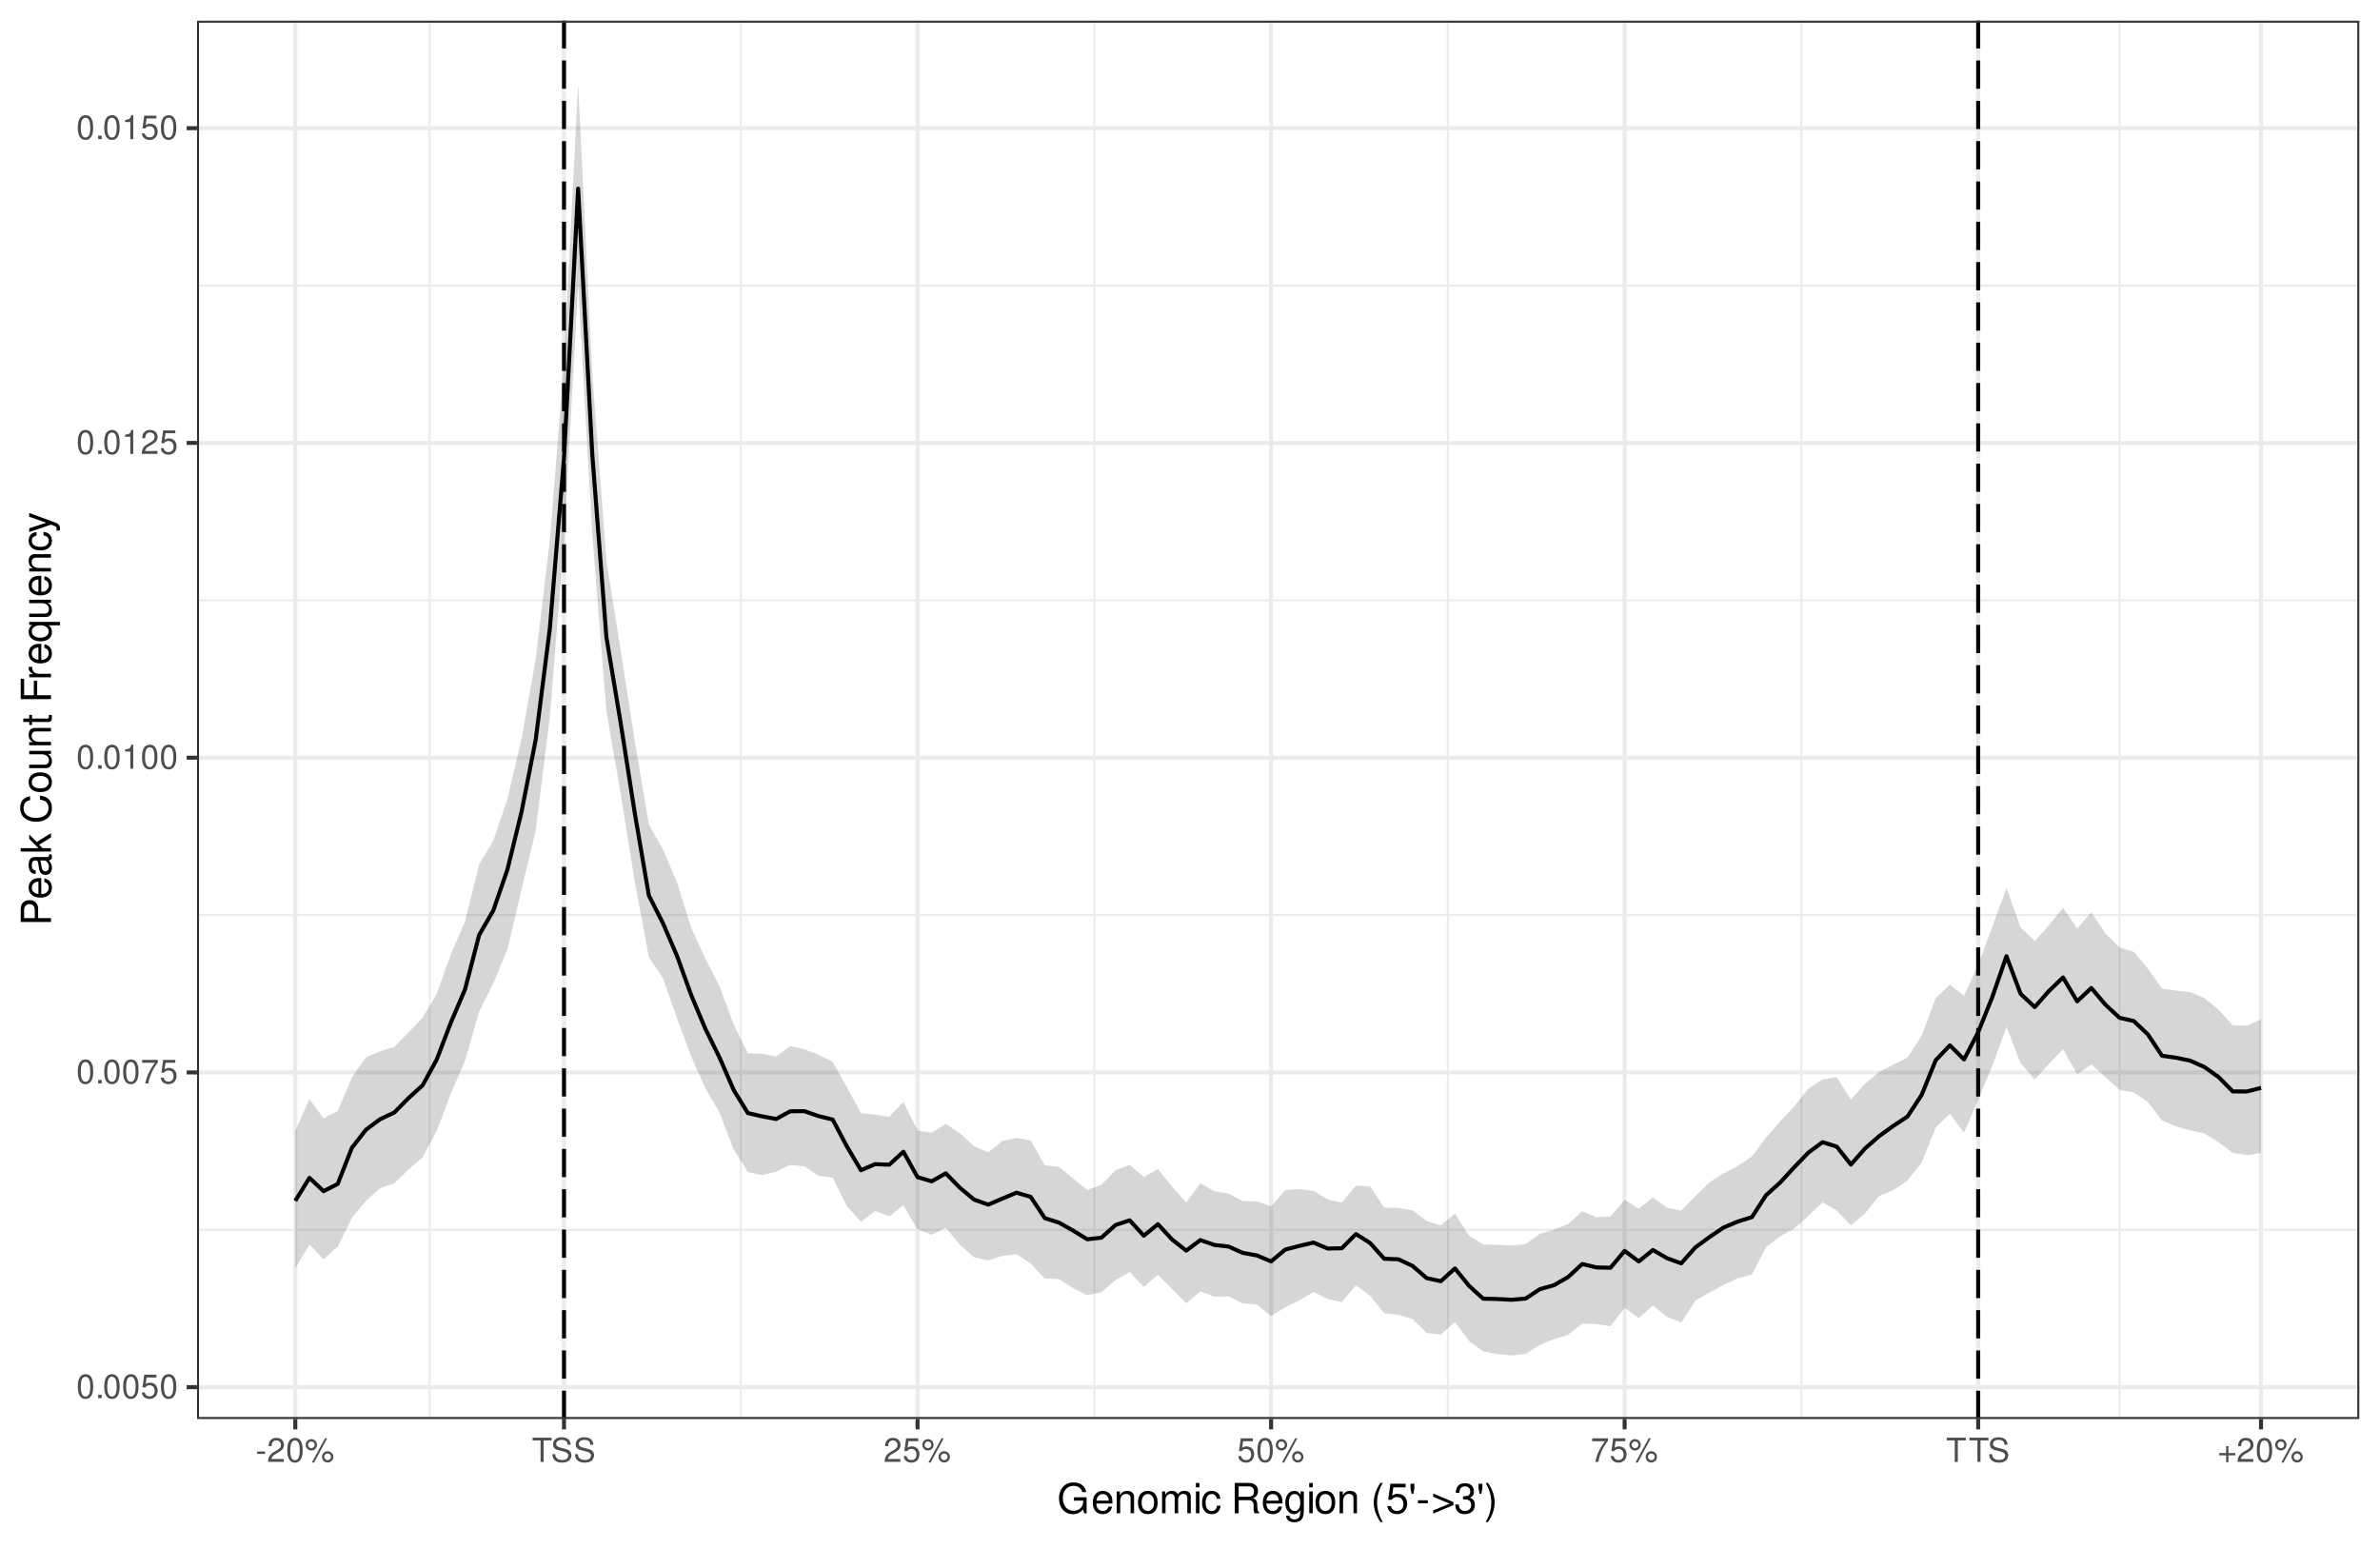 <?xml version="1.0" encoding="UTF-8"?>
<svg xmlns="http://www.w3.org/2000/svg" xmlns:xlink="http://www.w3.org/1999/xlink" width="630pt" height="410pt" viewBox="0 0 630 410" version="1.1">
<defs>
<g>
<symbol overflow="visible" id="glyph0-0">
<path style="stroke:none;" d=""/>
</symbol>
<symbol overflow="visible" id="glyph0-1">
<path style="stroke:none;" d="M 2.422 -6.359 C 1.844 -6.359 1.312 -6.094 0.984 -5.672 C 0.578 -5.109 0.375 -4.25 0.375 -3.078 C 0.375 -0.938 1.078 0.203 2.422 0.203 C 3.734 0.203 4.453 -0.938 4.453 -3.031 C 4.453 -4.25 4.266 -5.078 3.859 -5.672 C 3.531 -6.109 3.016 -6.359 2.422 -6.359 Z M 2.422 -5.672 C 3.25 -5.672 3.672 -4.828 3.672 -3.094 C 3.672 -1.281 3.266 -0.438 2.406 -0.438 C 1.578 -0.438 1.172 -1.312 1.172 -3.062 C 1.172 -4.828 1.578 -5.672 2.422 -5.672 Z M 2.422 -5.672 "/>
</symbol>
<symbol overflow="visible" id="glyph0-2">
<path style="stroke:none;" d="M 1.688 -0.922 L 0.766 -0.922 L 0.766 0 L 1.688 0 Z M 1.688 -0.922 "/>
</symbol>
<symbol overflow="visible" id="glyph0-3">
<path style="stroke:none;" d="M 4.188 -6.234 L 0.969 -6.234 L 0.5 -2.844 L 1.219 -2.844 C 1.578 -3.266 1.875 -3.422 2.359 -3.422 C 3.203 -3.422 3.719 -2.844 3.719 -1.922 C 3.719 -1.031 3.203 -0.484 2.359 -0.484 C 1.688 -0.484 1.266 -0.828 1.078 -1.531 L 0.312 -1.531 C 0.406 -1.016 0.5 -0.781 0.688 -0.547 C 1.031 -0.078 1.672 0.203 2.375 0.203 C 3.641 0.203 4.516 -0.719 4.516 -2.031 C 4.516 -3.266 3.688 -4.109 2.5 -4.109 C 2.062 -4.109 1.703 -4 1.344 -3.734 L 1.594 -5.469 L 4.188 -5.469 Z M 4.188 -6.234 "/>
</symbol>
<symbol overflow="visible" id="glyph0-4">
<path style="stroke:none;" d="M 4.578 -6.234 L 0.406 -6.234 L 0.406 -5.469 L 3.781 -5.469 C 2.281 -3.359 1.688 -2.047 1.219 0 L 2.047 0 C 2.391 -2 3.172 -3.719 4.578 -5.594 Z M 4.578 -6.234 "/>
</symbol>
<symbol overflow="visible" id="glyph0-5">
<path style="stroke:none;" d="M 2.281 -4.531 L 2.281 0 L 3.047 0 L 3.047 -6.359 L 2.547 -6.359 C 2.266 -5.391 2.094 -5.25 0.891 -5.094 L 0.891 -4.531 Z M 2.281 -4.531 "/>
</symbol>
<symbol overflow="visible" id="glyph0-6">
<path style="stroke:none;" d="M 4.453 -0.766 L 1.172 -0.766 C 1.25 -1.297 1.531 -1.625 2.297 -2.094 L 3.172 -2.594 C 4.047 -3.062 4.5 -3.719 4.5 -4.5 C 4.5 -5.031 4.281 -5.531 3.922 -5.875 C 3.547 -6.203 3.094 -6.359 2.5 -6.359 C 1.703 -6.359 1.125 -6.078 0.781 -5.531 C 0.547 -5.203 0.453 -4.797 0.438 -4.156 L 1.219 -4.156 C 1.234 -4.594 1.297 -4.844 1.406 -5.062 C 1.594 -5.438 2 -5.688 2.469 -5.688 C 3.172 -5.688 3.703 -5.172 3.703 -4.484 C 3.703 -3.969 3.406 -3.531 2.859 -3.219 L 2.047 -2.75 C 0.75 -2 0.375 -1.406 0.297 -0.016 L 4.453 -0.016 Z M 4.453 -0.766 "/>
</symbol>
<symbol overflow="visible" id="glyph0-7">
<path style="stroke:none;" d="M 2.5 -2.75 L 0.406 -2.75 L 0.406 -2.109 L 2.5 -2.109 Z M 2.5 -2.75 "/>
</symbol>
<symbol overflow="visible" id="glyph0-8">
<path style="stroke:none;" d="M 1.75 -6.031 C 0.922 -6.031 0.25 -5.344 0.25 -4.516 C 0.25 -3.688 0.922 -3.016 1.766 -3.016 C 2.578 -3.016 3.25 -3.688 3.25 -4.5 C 3.25 -5.359 2.594 -6.031 1.75 -6.031 Z M 1.75 -5.406 C 2.25 -5.406 2.641 -5.016 2.641 -4.516 C 2.641 -4.031 2.25 -3.641 1.766 -3.641 C 1.266 -3.641 0.859 -4.031 0.859 -4.516 C 0.859 -5.016 1.266 -5.406 1.75 -5.406 Z M 5.359 -6.234 L 1.875 0.172 L 2.469 0.172 L 5.938 -6.234 Z M 6.047 -2.828 C 5.219 -2.828 4.562 -2.156 4.562 -1.344 C 4.562 -0.5 5.219 0.172 6.062 0.172 C 6.875 0.172 7.562 -0.5 7.562 -1.312 C 7.562 -2.156 6.891 -2.828 6.047 -2.828 Z M 6.047 -2.219 C 6.547 -2.219 6.953 -1.828 6.953 -1.312 C 6.953 -0.844 6.547 -0.453 6.062 -0.453 C 5.562 -0.453 5.156 -0.844 5.156 -1.344 C 5.156 -1.828 5.562 -2.219 6.047 -2.219 Z M 6.047 -2.219 "/>
</symbol>
<symbol overflow="visible" id="glyph0-9">
<path style="stroke:none;" d="M 3.109 -5.688 L 5.219 -5.688 L 5.219 -6.406 L 0.188 -6.406 L 0.188 -5.688 L 2.297 -5.688 L 2.297 0 L 3.109 0 Z M 3.109 -5.688 "/>
</symbol>
<symbol overflow="visible" id="glyph0-10">
<path style="stroke:none;" d="M 5.25 -4.531 C 5.25 -4.969 5.219 -5.094 5.078 -5.391 C 4.719 -6.125 3.969 -6.516 2.891 -6.516 C 1.484 -6.516 0.609 -5.797 0.609 -4.641 C 0.609 -3.859 1.031 -3.359 1.875 -3.141 L 3.469 -2.719 C 4.281 -2.5 4.641 -2.188 4.641 -1.688 C 4.641 -1.344 4.453 -0.984 4.188 -0.797 C 3.938 -0.609 3.531 -0.516 3.016 -0.516 C 2.312 -0.516 1.844 -0.688 1.531 -1.062 C 1.297 -1.344 1.188 -1.641 1.203 -2.047 L 0.422 -2.047 C 0.438 -1.453 0.547 -1.062 0.797 -0.719 C 1.234 -0.109 1.984 0.203 2.953 0.203 C 3.719 0.203 4.344 0.031 4.766 -0.297 C 5.188 -0.641 5.469 -1.203 5.469 -1.766 C 5.469 -2.547 4.969 -3.125 4.094 -3.375 L 2.484 -3.797 C 1.719 -4.016 1.438 -4.25 1.438 -4.75 C 1.438 -5.406 2 -5.828 2.875 -5.828 C 3.891 -5.828 4.453 -5.375 4.469 -4.531 Z M 5.25 -4.531 "/>
</symbol>
<symbol overflow="visible" id="glyph0-11">
<path style="stroke:none;" d="M 4.703 -2.344 L 2.875 -2.344 L 2.875 -4.172 L 2.266 -4.172 L 2.266 -2.344 L 0.438 -2.344 L 0.438 -1.734 L 2.266 -1.734 L 2.266 0.094 L 2.875 0.094 L 2.875 -1.734 L 4.703 -1.734 Z M 4.703 -2.344 "/>
</symbol>
<symbol overflow="visible" id="glyph1-0">
<path style="stroke:none;" d=""/>
</symbol>
<symbol overflow="visible" id="glyph1-1">
<path style="stroke:none;" d="M 7.797 -4.234 L 4.453 -4.234 L 4.453 -3.328 L 6.891 -3.328 L 6.891 -3.109 C 6.891 -1.688 5.844 -0.656 4.375 -0.656 C 3.562 -0.656 2.828 -0.953 2.359 -1.469 C 1.828 -2.031 1.5 -2.984 1.5 -3.984 C 1.5 -5.953 2.625 -7.25 4.328 -7.25 C 5.547 -7.25 6.422 -6.625 6.641 -5.594 L 7.688 -5.594 C 7.406 -7.219 6.172 -8.156 4.328 -8.156 C 3.359 -8.156 2.562 -7.891 1.938 -7.375 C 1 -6.609 0.484 -5.375 0.484 -3.922 C 0.484 -1.469 1.984 0.25 4.156 0.25 C 5.25 0.25 6.109 -0.156 6.891 -1.016 L 7.156 0.047 L 7.797 0.047 Z M 7.797 -4.234 "/>
</symbol>
<symbol overflow="visible" id="glyph1-2">
<path style="stroke:none;" d="M 5.641 -2.578 C 5.641 -3.453 5.578 -3.984 5.406 -4.406 C 5.031 -5.359 4.156 -5.922 3.078 -5.922 C 1.469 -5.922 0.438 -4.703 0.438 -2.812 C 0.438 -0.906 1.438 0.25 3.062 0.25 C 4.375 0.25 5.297 -0.5 5.516 -1.75 L 4.594 -1.75 C 4.344 -0.984 3.828 -0.594 3.094 -0.594 C 2.516 -0.594 2.016 -0.859 1.703 -1.344 C 1.484 -1.672 1.406 -2 1.391 -2.578 Z M 1.422 -3.328 C 1.5 -4.391 2.141 -5.078 3.062 -5.078 C 4 -5.078 4.656 -4.359 4.656 -3.328 Z M 1.422 -3.328 "/>
</symbol>
<symbol overflow="visible" id="glyph1-3">
<path style="stroke:none;" d="M 0.766 -5.766 L 0.766 0 L 1.688 0 L 1.688 -3.172 C 1.688 -4.359 2.312 -5.125 3.25 -5.125 C 3.984 -5.125 4.438 -4.688 4.438 -4 L 4.438 0 L 5.359 0 L 5.359 -4.359 C 5.359 -5.312 4.641 -5.922 3.531 -5.922 C 2.672 -5.922 2.125 -5.594 1.609 -4.797 L 1.609 -5.766 Z M 0.766 -5.766 "/>
</symbol>
<symbol overflow="visible" id="glyph1-4">
<path style="stroke:none;" d="M 2.984 -5.922 C 1.359 -5.922 0.391 -4.781 0.391 -2.844 C 0.391 -0.891 1.359 0.25 3 0.25 C 4.625 0.25 5.609 -0.906 5.609 -2.797 C 5.609 -4.797 4.656 -5.922 2.984 -5.922 Z M 3 -5.078 C 4.031 -5.078 4.656 -4.234 4.656 -2.812 C 4.656 -1.438 4.016 -0.594 3 -0.594 C 1.984 -0.594 1.359 -1.438 1.359 -2.844 C 1.359 -4.234 1.984 -5.078 3 -5.078 Z M 3 -5.078 "/>
</symbol>
<symbol overflow="visible" id="glyph1-5">
<path style="stroke:none;" d="M 0.766 -5.766 L 0.766 0 L 1.688 0 L 1.688 -3.625 C 1.688 -4.453 2.297 -5.125 3.047 -5.125 C 3.734 -5.125 4.109 -4.703 4.109 -3.969 L 4.109 0 L 5.031 0 L 5.031 -3.625 C 5.031 -4.453 5.641 -5.125 6.391 -5.125 C 7.062 -5.125 7.453 -4.703 7.453 -3.969 L 7.453 0 L 8.375 0 L 8.375 -4.328 C 8.375 -5.359 7.781 -5.922 6.703 -5.922 C 5.938 -5.922 5.484 -5.703 4.938 -5.047 C 4.594 -5.672 4.141 -5.922 3.391 -5.922 C 2.625 -5.922 2.094 -5.641 1.609 -4.953 L 1.609 -5.766 Z M 0.766 -5.766 "/>
</symbol>
<symbol overflow="visible" id="glyph1-6">
<path style="stroke:none;" d="M 1.656 -5.766 L 0.734 -5.766 L 0.734 0 L 1.656 0 Z M 1.656 -8.016 L 0.719 -8.016 L 0.719 -6.859 L 1.656 -6.859 Z M 1.656 -8.016 "/>
</symbol>
<symbol overflow="visible" id="glyph1-7">
<path style="stroke:none;" d="M 5.188 -3.828 C 5.141 -4.391 5.016 -4.75 4.797 -5.078 C 4.406 -5.609 3.703 -5.922 2.906 -5.922 C 1.344 -5.922 0.344 -4.703 0.344 -2.781 C 0.344 -0.922 1.328 0.25 2.891 0.25 C 4.266 0.25 5.141 -0.578 5.25 -1.984 L 4.328 -1.984 C 4.172 -1.062 3.703 -0.594 2.922 -0.594 C 1.906 -0.594 1.297 -1.422 1.297 -2.781 C 1.297 -4.219 1.891 -5.078 2.891 -5.078 C 3.656 -5.078 4.141 -4.625 4.25 -3.828 Z M 5.188 -3.828 "/>
</symbol>
<symbol overflow="visible" id="glyph1-8">
<path style="stroke:none;" d=""/>
</symbol>
<symbol overflow="visible" id="glyph1-9">
<path style="stroke:none;" d="M 2.047 -3.453 L 4.688 -3.453 C 5.594 -3.453 6 -3.016 6 -2.031 L 6 -1.312 C 6 -0.812 6.078 -0.328 6.219 0 L 7.469 0 L 7.469 -0.25 C 7.078 -0.516 7 -0.797 6.984 -1.875 C 6.969 -3.188 6.766 -3.594 5.891 -3.953 C 6.797 -4.406 7.156 -4.953 7.156 -5.875 C 7.156 -7.266 6.297 -8.016 4.719 -8.016 L 1.016 -8.016 L 1.016 0 L 2.047 0 Z M 2.047 -4.359 L 2.047 -7.109 L 4.516 -7.109 C 5.094 -7.109 5.422 -7.031 5.672 -6.812 C 5.953 -6.578 6.094 -6.219 6.094 -5.734 C 6.094 -4.781 5.609 -4.359 4.516 -4.359 Z M 2.047 -4.359 "/>
</symbol>
<symbol overflow="visible" id="glyph1-10">
<path style="stroke:none;" d="M 4.438 -5.766 L 4.438 -4.922 C 3.984 -5.625 3.469 -5.922 2.75 -5.922 C 1.359 -5.922 0.391 -4.625 0.391 -2.781 C 0.391 -1.812 0.609 -1.109 1.109 -0.531 C 1.547 -0.016 2.094 0.25 2.688 0.25 C 3.375 0.25 3.875 -0.062 4.359 -0.781 L 4.359 -0.484 C 4.359 1.062 3.922 1.625 2.781 1.625 C 2 1.625 1.594 1.312 1.5 0.656 L 0.578 0.656 C 0.656 1.734 1.5 2.391 2.766 2.391 C 3.609 2.391 4.312 2.125 4.688 1.656 C 5.125 1.125 5.297 0.406 5.297 -0.953 L 5.297 -5.766 Z M 2.844 -5.078 C 3.812 -5.078 4.359 -4.266 4.359 -2.812 C 4.359 -1.406 3.797 -0.594 2.844 -0.594 C 1.891 -0.594 1.344 -1.422 1.344 -2.844 C 1.344 -4.25 1.891 -5.078 2.844 -5.078 Z M 2.844 -5.078 "/>
</symbol>
<symbol overflow="visible" id="glyph1-11">
<path style="stroke:none;" d="M 2.594 -8.016 C 1.5 -6.578 0.797 -4.578 0.797 -2.844 C 0.797 -1.109 1.5 0.891 2.594 2.328 L 3.203 2.328 C 2.234 0.766 1.688 -1.094 1.688 -2.844 C 1.688 -4.594 2.234 -6.453 3.203 -8.016 Z M 2.594 -8.016 "/>
</symbol>
<symbol overflow="visible" id="glyph1-12">
<path style="stroke:none;" d="M 5.234 -7.797 L 1.203 -7.797 L 0.625 -3.547 L 1.516 -3.547 C 1.969 -4.094 2.344 -4.281 2.953 -4.281 C 4 -4.281 4.656 -3.562 4.656 -2.406 C 4.656 -1.281 4 -0.609 2.953 -0.609 C 2.094 -0.609 1.578 -1.031 1.359 -1.906 L 0.391 -1.906 C 0.516 -1.281 0.625 -0.969 0.859 -0.688 C 1.297 -0.094 2.094 0.25 2.969 0.25 C 4.547 0.25 5.641 -0.891 5.641 -2.547 C 5.641 -4.078 4.625 -5.141 3.125 -5.141 C 2.578 -5.141 2.141 -5 1.688 -4.656 L 1.984 -6.844 L 5.234 -6.844 Z M 5.234 -7.797 "/>
</symbol>
<symbol overflow="visible" id="glyph1-13">
<path style="stroke:none;" d="M 0.531 -7.797 L 0.531 -6.578 L 0.828 -5.109 L 1.266 -5.109 L 1.562 -6.578 L 1.562 -7.797 Z M 0.531 -7.797 "/>
</symbol>
<symbol overflow="visible" id="glyph1-14">
<path style="stroke:none;" d="M 3.125 -3.438 L 0.5 -3.438 L 0.5 -2.641 L 3.125 -2.641 Z M 3.125 -3.438 "/>
</symbol>
<symbol overflow="visible" id="glyph1-15">
<path style="stroke:none;" d="M 5.922 -2.938 L 0.547 -5.219 L 0.547 -4.344 L 4.891 -2.547 L 0.547 -0.766 L 0.547 0.094 L 5.922 -2.172 Z M 5.922 -2.938 "/>
</symbol>
<symbol overflow="visible" id="glyph1-16">
<path style="stroke:none;" d="M 2.438 -3.656 L 2.953 -3.656 C 4.016 -3.656 4.578 -3.172 4.578 -2.219 C 4.578 -1.203 3.969 -0.609 2.969 -0.609 C 1.906 -0.609 1.391 -1.141 1.312 -2.312 L 0.359 -2.312 C 0.391 -1.672 0.5 -1.25 0.688 -0.906 C 1.094 -0.125 1.859 0.25 2.922 0.25 C 4.531 0.25 5.562 -0.719 5.562 -2.219 C 5.562 -3.234 5.188 -3.781 4.25 -4.109 C 4.969 -4.406 5.328 -4.969 5.328 -5.766 C 5.328 -7.125 4.438 -7.953 2.953 -7.953 C 1.391 -7.953 0.547 -7.078 0.516 -5.391 L 1.484 -5.391 C 1.5 -5.875 1.547 -6.156 1.656 -6.391 C 1.875 -6.844 2.359 -7.109 2.969 -7.109 C 3.828 -7.109 4.344 -6.594 4.344 -5.734 C 4.344 -5.172 4.141 -4.828 3.719 -4.641 C 3.453 -4.531 3.109 -4.484 2.438 -4.484 Z M 2.438 -3.656 "/>
</symbol>
<symbol overflow="visible" id="glyph1-17">
<path style="stroke:none;" d="M 1.016 2.328 C 2.125 0.891 2.812 -1.109 2.812 -2.844 C 2.812 -4.578 2.125 -6.578 1.016 -8.016 L 0.422 -8.016 C 1.391 -6.453 1.922 -4.594 1.922 -2.844 C 1.922 -1.094 1.391 0.766 0.422 2.328 Z M 1.016 2.328 "/>
</symbol>
<symbol overflow="visible" id="glyph2-0">
<path style="stroke:none;" d=""/>
</symbol>
<symbol overflow="visible" id="glyph2-1">
<path style="stroke:none;" d="M -3.406 -2.031 L -3.406 -4.547 C -3.406 -5.172 -3.594 -5.672 -3.969 -6.094 C -4.406 -6.578 -4.922 -6.781 -5.672 -6.781 C -7.172 -6.781 -8.016 -5.891 -8.016 -4.312 L -8.016 -1 L 0 -1 L 0 -2.031 Z M -4.297 -2.031 L -7.109 -2.031 L -7.109 -4.156 C -7.109 -5.141 -6.594 -5.719 -5.703 -5.719 C -4.828 -5.719 -4.297 -5.141 -4.297 -4.156 Z M -4.297 -2.031 "/>
</symbol>
<symbol overflow="visible" id="glyph2-2">
<path style="stroke:none;" d="M -2.578 -5.641 C -3.453 -5.641 -3.984 -5.578 -4.406 -5.406 C -5.359 -5.031 -5.922 -4.156 -5.922 -3.078 C -5.922 -1.469 -4.703 -0.438 -2.812 -0.438 C -0.906 -0.438 0.25 -1.438 0.25 -3.062 C 0.25 -4.375 -0.5 -5.297 -1.75 -5.516 L -1.75 -4.594 C -0.984 -4.344 -0.594 -3.828 -0.594 -3.094 C -0.594 -2.516 -0.859 -2.016 -1.344 -1.703 C -1.672 -1.484 -2 -1.406 -2.578 -1.391 Z M -3.328 -1.422 C -4.391 -1.5 -5.078 -2.141 -5.078 -3.062 C -5.078 -4 -4.359 -4.656 -3.328 -4.656 Z M -3.328 -1.422 "/>
</symbol>
<symbol overflow="visible" id="glyph2-3">
<path style="stroke:none;" d="M -0.531 -5.891 C -0.516 -5.781 -0.516 -5.734 -0.516 -5.688 C -0.516 -5.375 -0.688 -5.188 -0.969 -5.188 L -4.359 -5.188 C -5.375 -5.188 -5.922 -4.438 -5.922 -3.031 C -5.922 -2.172 -5.688 -1.5 -5.266 -1.109 C -4.969 -0.844 -4.625 -0.734 -4.062 -0.719 L -4.062 -1.641 C -4.766 -1.719 -5.078 -2.141 -5.078 -2.984 C -5.078 -3.828 -4.781 -4.281 -4.219 -4.281 L -3.984 -4.281 C -3.594 -4.266 -3.438 -4.062 -3.344 -3.328 C -3.172 -2.031 -3.141 -1.828 -2.984 -1.469 C -2.703 -0.797 -2.203 -0.469 -1.453 -0.469 C -0.406 -0.469 0.25 -1.188 0.25 -2.359 C 0.25 -3.078 0 -3.656 -0.594 -4.312 C 0 -4.375 0.25 -4.656 0.25 -5.266 C 0.25 -5.453 0.234 -5.578 0.156 -5.891 Z M -1.812 -4.281 C -1.5 -4.281 -1.312 -4.188 -1.062 -3.922 C -0.719 -3.547 -0.547 -3.094 -0.547 -2.547 C -0.547 -1.844 -0.891 -1.422 -1.469 -1.422 C -2.078 -1.422 -2.391 -1.812 -2.531 -2.812 C -2.656 -3.781 -2.703 -3.969 -2.844 -4.281 Z M -1.812 -4.281 "/>
</symbol>
<symbol overflow="visible" id="glyph2-4">
<path style="stroke:none;" d="M -8.016 -1.547 L -8.016 -0.641 L 0 -0.641 L 0 -1.547 L -2.25 -1.547 L -3.125 -2.438 L 0 -4.391 L 0 -5.516 L -3.766 -3.172 L -5.766 -5.172 L -5.766 -4 L -3.328 -1.547 Z M -8.016 -1.547 "/>
</symbol>
<symbol overflow="visible" id="glyph2-5">
<path style="stroke:none;" d=""/>
</symbol>
<symbol overflow="visible" id="glyph2-6">
<path style="stroke:none;" d="M -5.531 -7.281 C -7.297 -6.969 -8.156 -5.953 -8.156 -4.188 C -8.156 -3.109 -7.812 -2.25 -7.156 -1.656 C -6.359 -0.922 -5.219 -0.531 -3.922 -0.531 C -2.594 -0.531 -1.469 -0.938 -0.688 -1.688 C -0.047 -2.312 0.25 -3.109 0.25 -4.141 C 0.25 -6.109 -0.797 -7.203 -2.922 -7.453 L -2.922 -6.391 C -2.375 -6.297 -2 -6.188 -1.688 -6.031 C -1.016 -5.703 -0.656 -5.016 -0.656 -4.156 C -0.656 -2.562 -1.922 -1.547 -3.922 -1.547 C -5.984 -1.547 -7.25 -2.516 -7.25 -4.062 C -7.25 -4.719 -7.062 -5.328 -6.75 -5.656 C -6.469 -5.953 -6.141 -6.109 -5.531 -6.234 Z M -5.531 -7.281 "/>
</symbol>
<symbol overflow="visible" id="glyph2-7">
<path style="stroke:none;" d="M -5.922 -2.984 C -5.922 -1.359 -4.781 -0.391 -2.844 -0.391 C -0.891 -0.391 0.25 -1.359 0.25 -3 C 0.25 -4.625 -0.906 -5.609 -2.797 -5.609 C -4.797 -5.609 -5.922 -4.656 -5.922 -2.984 Z M -5.078 -3 C -5.078 -4.031 -4.234 -4.656 -2.812 -4.656 C -1.438 -4.656 -0.594 -4.016 -0.594 -3 C -0.594 -1.984 -1.438 -1.359 -2.844 -1.359 C -4.234 -1.359 -5.078 -1.984 -5.078 -3 Z M -5.078 -3 "/>
</symbol>
<symbol overflow="visible" id="glyph2-8">
<path style="stroke:none;" d="M 0 -5.297 L -5.766 -5.297 L -5.766 -4.391 L -2.5 -4.391 C -1.312 -4.391 -0.547 -3.766 -0.547 -2.812 C -0.547 -2.094 -0.984 -1.625 -1.688 -1.625 L -5.766 -1.625 L -5.766 -0.719 L -1.312 -0.719 C -0.359 -0.719 0.25 -1.438 0.25 -2.547 C 0.25 -3.406 -0.047 -3.938 -0.797 -4.484 L 0 -4.484 Z M 0 -5.297 "/>
</symbol>
<symbol overflow="visible" id="glyph2-9">
<path style="stroke:none;" d="M -5.766 -0.766 L 0 -0.766 L 0 -1.688 L -3.172 -1.688 C -4.359 -1.688 -5.125 -2.312 -5.125 -3.25 C -5.125 -3.984 -4.688 -4.438 -4 -4.438 L 0 -4.438 L 0 -5.359 L -4.359 -5.359 C -5.312 -5.359 -5.922 -4.641 -5.922 -3.531 C -5.922 -2.672 -5.594 -2.125 -4.797 -1.609 L -5.766 -1.609 Z M -5.766 -0.766 "/>
</symbol>
<symbol overflow="visible" id="glyph2-10">
<path style="stroke:none;" d="M -5.766 -2.797 L -5.766 -1.844 L -7.344 -1.844 L -7.344 -0.938 L -5.766 -0.938 L -5.766 -0.156 L -5.016 -0.156 L -5.016 -0.938 L -0.656 -0.938 C -0.062 -0.938 0.25 -1.328 0.25 -2.047 C 0.25 -2.281 0.234 -2.484 0.172 -2.797 L -0.594 -2.797 C -0.562 -2.656 -0.547 -2.547 -0.547 -2.359 C -0.547 -1.953 -0.656 -1.844 -1.062 -1.844 L -5.016 -1.844 L -5.016 -2.797 Z M -5.766 -2.797 "/>
</symbol>
<symbol overflow="visible" id="glyph2-11">
<path style="stroke:none;" d="M -3.656 -2.016 L -3.656 -5.844 L -4.547 -5.844 L -4.547 -2.016 L -7.109 -2.016 L -7.109 -6.375 L -8.016 -6.375 L -8.016 -0.984 L 0 -0.984 L 0 -2.016 Z M -3.656 -2.016 "/>
</symbol>
<symbol overflow="visible" id="glyph2-12">
<path style="stroke:none;" d="M -5.766 -0.766 L 0 -0.766 L 0 -1.688 L -2.984 -1.688 C -4.375 -1.688 -5 -2.266 -4.969 -3.531 L -5.891 -3.531 C -5.922 -3.375 -5.922 -3.281 -5.922 -3.172 C -5.922 -2.578 -5.578 -2.141 -4.719 -1.609 L -5.766 -1.609 Z M -5.766 -0.766 "/>
</symbol>
<symbol overflow="visible" id="glyph2-13">
<path style="stroke:none;" d="M 2.391 -5.438 L -5.766 -5.438 L -5.766 -4.625 L -5 -4.625 C -5.594 -4.203 -5.922 -3.547 -5.922 -2.797 C -5.922 -1.281 -4.688 -0.281 -2.766 -0.281 C -0.906 -0.281 0.25 -1.219 0.25 -2.75 C 0.25 -3.547 -0.031 -4.109 -0.656 -4.531 L 2.391 -4.531 Z M -5.078 -2.922 C -5.078 -3.906 -4.203 -4.531 -2.812 -4.531 C -1.484 -4.531 -0.609 -3.891 -0.609 -2.922 C -0.609 -1.906 -1.5 -1.25 -2.844 -1.25 C -4.188 -1.25 -5.078 -1.906 -5.078 -2.922 Z M -5.078 -2.922 "/>
</symbol>
<symbol overflow="visible" id="glyph2-14">
<path style="stroke:none;" d="M -3.828 -5.188 C -4.391 -5.141 -4.75 -5.016 -5.078 -4.797 C -5.609 -4.406 -5.922 -3.703 -5.922 -2.906 C -5.922 -1.344 -4.703 -0.344 -2.781 -0.344 C -0.922 -0.344 0.25 -1.328 0.25 -2.891 C 0.25 -4.266 -0.578 -5.141 -1.984 -5.25 L -1.984 -4.328 C -1.062 -4.172 -0.594 -3.703 -0.594 -2.922 C -0.594 -1.906 -1.422 -1.297 -2.781 -1.297 C -4.219 -1.297 -5.078 -1.891 -5.078 -2.891 C -5.078 -3.656 -4.625 -4.141 -3.828 -4.25 Z M -3.828 -5.188 "/>
</symbol>
<symbol overflow="visible" id="glyph2-15">
<path style="stroke:none;" d="M -5.766 -4.266 L -1.281 -2.672 L -5.766 -1.203 L -5.766 -0.219 L 0.016 -2.172 L 0.938 -1.812 C 1.344 -1.656 1.5 -1.469 1.5 -1.078 C 1.5 -0.922 1.469 -0.797 1.438 -0.594 L 2.25 -0.594 C 2.359 -0.781 2.391 -0.969 2.391 -1.203 C 2.391 -1.5 2.297 -1.828 2.125 -2.062 C 1.906 -2.359 1.672 -2.516 1.203 -2.688 L -5.766 -5.266 Z M -5.766 -4.266 "/>
</symbol>
</g>
<clipPath id="clip1">
  <path d="M 52.152 5.48 L 624.523 5.48 L 624.523 375.602 L 52.152 375.602 Z M 52.152 5.48 "/>
</clipPath>
<clipPath id="clip2">
  <path d="M 52.152 325 L 624.523 325 L 624.523 326 L 52.152 326 Z M 52.152 325 "/>
</clipPath>
<clipPath id="clip3">
  <path d="M 52.152 241 L 624.523 241 L 624.523 243 L 52.152 243 Z M 52.152 241 "/>
</clipPath>
<clipPath id="clip4">
  <path d="M 52.152 158 L 624.523 158 L 624.523 160 L 52.152 160 Z M 52.152 158 "/>
</clipPath>
<clipPath id="clip5">
  <path d="M 52.152 75 L 624.523 75 L 624.523 76 L 52.152 76 Z M 52.152 75 "/>
</clipPath>
<clipPath id="clip6">
  <path d="M 113 5.48 L 114 5.48 L 114 375.602 L 113 375.602 Z M 113 5.48 "/>
</clipPath>
<clipPath id="clip7">
  <path d="M 195 5.48 L 197 5.48 L 197 375.602 L 195 375.602 Z M 195 5.48 "/>
</clipPath>
<clipPath id="clip8">
  <path d="M 289 5.48 L 290 5.48 L 290 375.602 L 289 375.602 Z M 289 5.48 "/>
</clipPath>
<clipPath id="clip9">
  <path d="M 382 5.48 L 384 5.48 L 384 375.602 L 382 375.602 Z M 382 5.48 "/>
</clipPath>
<clipPath id="clip10">
  <path d="M 476 5.48 L 478 5.48 L 478 375.602 L 476 375.602 Z M 476 5.48 "/>
</clipPath>
<clipPath id="clip11">
  <path d="M 560 5.48 L 562 5.48 L 562 375.602 L 560 375.602 Z M 560 5.48 "/>
</clipPath>
<clipPath id="clip12">
  <path d="M 52.152 366 L 624.523 366 L 624.523 368 L 52.152 368 Z M 52.152 366 "/>
</clipPath>
<clipPath id="clip13">
  <path d="M 52.152 283 L 624.523 283 L 624.523 285 L 52.152 285 Z M 52.152 283 "/>
</clipPath>
<clipPath id="clip14">
  <path d="M 52.152 200 L 624.523 200 L 624.523 202 L 52.152 202 Z M 52.152 200 "/>
</clipPath>
<clipPath id="clip15">
  <path d="M 52.152 116 L 624.523 116 L 624.523 118 L 52.152 118 Z M 52.152 116 "/>
</clipPath>
<clipPath id="clip16">
  <path d="M 52.152 33 L 624.523 33 L 624.523 35 L 52.152 35 Z M 52.152 33 "/>
</clipPath>
<clipPath id="clip17">
  <path d="M 77 5.48 L 79 5.48 L 79 375.602 L 77 375.602 Z M 77 5.48 "/>
</clipPath>
<clipPath id="clip18">
  <path d="M 148 5.48 L 150 5.48 L 150 375.602 L 148 375.602 Z M 148 5.48 "/>
</clipPath>
<clipPath id="clip19">
  <path d="M 242 5.48 L 244 5.48 L 244 375.602 L 242 375.602 Z M 242 5.48 "/>
</clipPath>
<clipPath id="clip20">
  <path d="M 335 5.48 L 337 5.48 L 337 375.602 L 335 375.602 Z M 335 5.48 "/>
</clipPath>
<clipPath id="clip21">
  <path d="M 429 5.48 L 431 5.48 L 431 375.602 L 429 375.602 Z M 429 5.48 "/>
</clipPath>
<clipPath id="clip22">
  <path d="M 523 5.48 L 525 5.48 L 525 375.602 L 523 375.602 Z M 523 5.48 "/>
</clipPath>
<clipPath id="clip23">
  <path d="M 597 5.48 L 600 5.48 L 600 375.602 L 597 375.602 Z M 597 5.48 "/>
</clipPath>
<clipPath id="clip24">
  <path d="M 148 5.48 L 150 5.48 L 150 375.602 L 148 375.602 Z M 148 5.48 "/>
</clipPath>
<clipPath id="clip25">
  <path d="M 523 5.48 L 525 5.48 L 525 375.602 L 523 375.602 Z M 523 5.48 "/>
</clipPath>
<clipPath id="clip26">
  <path d="M 52.152 5.48 L 624.523 5.48 L 624.523 375.602 L 52.152 375.602 Z M 52.152 5.48 "/>
</clipPath>
</defs>
<g id="surface1595">
<rect x="0" y="0" width="630" height="410" style="fill:rgb(100%,100%,100%);fill-opacity:1;stroke:none;"/>
<rect x="0" y="0" width="630" height="410" style="fill:rgb(100%,100%,100%);fill-opacity:1;stroke:none;"/>
<path style="fill:none;stroke-width:1.067;stroke-linecap:round;stroke-linejoin:round;stroke:rgb(100%,100%,100%);stroke-opacity:1;stroke-miterlimit:10;" d="M 0 410 L 630 410 L 630 0 L 0 0 Z M 0 410 "/>
<g clip-path="url(#clip1)" clip-rule="nonzero">
<path style=" stroke:none;fill-rule:nonzero;fill:rgb(100%,100%,100%);fill-opacity:1;" d="M 52.152 375.598 L 624.523 375.598 L 624.523 5.477 L 52.152 5.477 Z M 52.152 375.598 "/>
</g>
<g clip-path="url(#clip2)" clip-rule="nonzero">
<path style="fill:none;stroke-width:0.533;stroke-linecap:butt;stroke-linejoin:round;stroke:rgb(92.157%,92.157%,92.157%);stroke-opacity:1;stroke-miterlimit:10;" d="M 52.152 325.512 L 624.52 325.512 "/>
</g>
<g clip-path="url(#clip3)" clip-rule="nonzero">
<path style="fill:none;stroke-width:0.533;stroke-linecap:butt;stroke-linejoin:round;stroke:rgb(92.157%,92.157%,92.157%);stroke-opacity:1;stroke-miterlimit:10;" d="M 52.152 242.203 L 624.52 242.203 "/>
</g>
<g clip-path="url(#clip4)" clip-rule="nonzero">
<path style="fill:none;stroke-width:0.533;stroke-linecap:butt;stroke-linejoin:round;stroke:rgb(92.157%,92.157%,92.157%);stroke-opacity:1;stroke-miterlimit:10;" d="M 52.152 158.891 L 624.52 158.891 "/>
</g>
<g clip-path="url(#clip5)" clip-rule="nonzero">
<path style="fill:none;stroke-width:0.533;stroke-linecap:butt;stroke-linejoin:round;stroke:rgb(92.157%,92.157%,92.157%);stroke-opacity:1;stroke-miterlimit:10;" d="M 52.152 75.582 L 624.52 75.582 "/>
</g>
<g clip-path="url(#clip6)" clip-rule="nonzero">
<path style="fill:none;stroke-width:0.533;stroke-linecap:butt;stroke-linejoin:round;stroke:rgb(92.157%,92.157%,92.157%);stroke-opacity:1;stroke-miterlimit:10;" d="M 113.73 375.598 L 113.73 5.48 "/>
</g>
<g clip-path="url(#clip7)" clip-rule="nonzero">
<path style="fill:none;stroke-width:0.533;stroke-linecap:butt;stroke-linejoin:round;stroke:rgb(92.157%,92.157%,92.157%);stroke-opacity:1;stroke-miterlimit:10;" d="M 196.086 375.598 L 196.086 5.48 "/>
</g>
<g clip-path="url(#clip8)" clip-rule="nonzero">
<path style="fill:none;stroke-width:0.533;stroke-linecap:butt;stroke-linejoin:round;stroke:rgb(92.157%,92.157%,92.157%);stroke-opacity:1;stroke-miterlimit:10;" d="M 289.672 375.598 L 289.672 5.48 "/>
</g>
<g clip-path="url(#clip9)" clip-rule="nonzero">
<path style="fill:none;stroke-width:0.533;stroke-linecap:butt;stroke-linejoin:round;stroke:rgb(92.157%,92.157%,92.157%);stroke-opacity:1;stroke-miterlimit:10;" d="M 383.258 375.598 L 383.258 5.48 "/>
</g>
<g clip-path="url(#clip10)" clip-rule="nonzero">
<path style="fill:none;stroke-width:0.533;stroke-linecap:butt;stroke-linejoin:round;stroke:rgb(92.157%,92.157%,92.157%);stroke-opacity:1;stroke-miterlimit:10;" d="M 476.844 375.598 L 476.844 5.48 "/>
</g>
<g clip-path="url(#clip11)" clip-rule="nonzero">
<path style="fill:none;stroke-width:0.533;stroke-linecap:butt;stroke-linejoin:round;stroke:rgb(92.157%,92.157%,92.157%);stroke-opacity:1;stroke-miterlimit:10;" d="M 561.07 375.598 L 561.07 5.48 "/>
</g>
<g clip-path="url(#clip12)" clip-rule="nonzero">
<path style="fill:none;stroke-width:1.067;stroke-linecap:butt;stroke-linejoin:round;stroke:rgb(92.157%,92.157%,92.157%);stroke-opacity:1;stroke-miterlimit:10;" d="M 52.152 367.168 L 624.52 367.168 "/>
</g>
<g clip-path="url(#clip13)" clip-rule="nonzero">
<path style="fill:none;stroke-width:1.067;stroke-linecap:butt;stroke-linejoin:round;stroke:rgb(92.157%,92.157%,92.157%);stroke-opacity:1;stroke-miterlimit:10;" d="M 52.152 283.859 L 624.52 283.859 "/>
</g>
<g clip-path="url(#clip14)" clip-rule="nonzero">
<path style="fill:none;stroke-width:1.067;stroke-linecap:butt;stroke-linejoin:round;stroke:rgb(92.157%,92.157%,92.157%);stroke-opacity:1;stroke-miterlimit:10;" d="M 52.152 200.547 L 624.52 200.547 "/>
</g>
<g clip-path="url(#clip15)" clip-rule="nonzero">
<path style="fill:none;stroke-width:1.067;stroke-linecap:butt;stroke-linejoin:round;stroke:rgb(92.157%,92.157%,92.157%);stroke-opacity:1;stroke-miterlimit:10;" d="M 52.152 117.238 L 624.52 117.238 "/>
</g>
<g clip-path="url(#clip16)" clip-rule="nonzero">
<path style="fill:none;stroke-width:1.067;stroke-linecap:butt;stroke-linejoin:round;stroke:rgb(92.157%,92.157%,92.157%);stroke-opacity:1;stroke-miterlimit:10;" d="M 52.152 33.926 L 624.52 33.926 "/>
</g>
<g clip-path="url(#clip17)" clip-rule="nonzero">
<path style="fill:none;stroke-width:1.067;stroke-linecap:butt;stroke-linejoin:round;stroke:rgb(92.157%,92.157%,92.157%);stroke-opacity:1;stroke-miterlimit:10;" d="M 78.168 375.598 L 78.168 5.48 "/>
</g>
<g clip-path="url(#clip18)" clip-rule="nonzero">
<path style="fill:none;stroke-width:1.067;stroke-linecap:butt;stroke-linejoin:round;stroke:rgb(92.157%,92.157%,92.157%);stroke-opacity:1;stroke-miterlimit:10;" d="M 149.293 375.598 L 149.293 5.48 "/>
</g>
<g clip-path="url(#clip19)" clip-rule="nonzero">
<path style="fill:none;stroke-width:1.067;stroke-linecap:butt;stroke-linejoin:round;stroke:rgb(92.157%,92.157%,92.157%);stroke-opacity:1;stroke-miterlimit:10;" d="M 242.879 375.598 L 242.879 5.48 "/>
</g>
<g clip-path="url(#clip20)" clip-rule="nonzero">
<path style="fill:none;stroke-width:1.067;stroke-linecap:butt;stroke-linejoin:round;stroke:rgb(92.157%,92.157%,92.157%);stroke-opacity:1;stroke-miterlimit:10;" d="M 336.465 375.598 L 336.465 5.48 "/>
</g>
<g clip-path="url(#clip21)" clip-rule="nonzero">
<path style="fill:none;stroke-width:1.067;stroke-linecap:butt;stroke-linejoin:round;stroke:rgb(92.157%,92.157%,92.157%);stroke-opacity:1;stroke-miterlimit:10;" d="M 430.051 375.598 L 430.051 5.48 "/>
</g>
<g clip-path="url(#clip22)" clip-rule="nonzero">
<path style="fill:none;stroke-width:1.067;stroke-linecap:butt;stroke-linejoin:round;stroke:rgb(92.157%,92.157%,92.157%);stroke-opacity:1;stroke-miterlimit:10;" d="M 523.637 375.598 L 523.637 5.48 "/>
</g>
<g clip-path="url(#clip23)" clip-rule="nonzero">
<path style="fill:none;stroke-width:1.067;stroke-linecap:butt;stroke-linejoin:round;stroke:rgb(92.157%,92.157%,92.157%);stroke-opacity:1;stroke-miterlimit:10;" d="M 598.504 375.598 L 598.504 5.48 "/>
</g>
<path style=" stroke:none;fill-rule:nonzero;fill:rgb(20%,20%,20%);fill-opacity:0.2;" d="M 78.168 299.375 L 81.91 290.887 L 85.656 296.035 L 89.398 294.062 L 93.141 285.199 L 96.883 279.84 L 100.629 278.258 L 104.371 277.137 L 108.113 273.258 L 111.859 269.406 L 115.602 263.023 L 119.344 252.602 L 123.09 243.887 L 126.832 228.812 L 130.574 222.531 L 134.32 211.469 L 138.062 195.555 L 141.805 174.465 L 145.551 143.008 L 149.293 95.848 L 153.035 22.305 L 156.781 99.012 L 160.523 148.43 L 164.266 171.973 L 168.008 195.98 L 171.754 218.25 L 175.496 224.824 L 179.238 233.645 L 182.984 245.598 L 186.727 253.793 L 190.469 261.055 L 194.215 271.164 L 197.957 278.766 L 201.699 278.93 L 205.445 279.637 L 209.188 276.902 L 212.93 277.738 L 216.676 279.203 L 220.418 281.055 L 224.16 287.777 L 227.906 294.605 L 231.648 295.027 L 235.391 295.602 L 239.137 291.676 L 242.879 299.242 L 246.621 299.816 L 250.363 297.473 L 254.109 299.984 L 257.852 303.402 L 261.594 305.027 L 265.34 302.035 L 269.082 301.18 L 272.824 301.883 L 276.57 308.422 L 280.312 308.859 L 284.055 311.965 L 287.801 314.953 L 291.543 313.605 L 295.285 309.762 L 299.031 308.336 L 302.773 311.57 L 306.516 309.445 L 310.262 314.035 L 314.004 318.328 L 317.746 313.219 L 321.488 315.32 L 325.234 315.941 L 328.977 317.902 L 332.719 317.984 L 336.465 319.332 L 340.207 315 L 343.949 314.715 L 347.695 315.23 L 351.438 317.488 L 355.18 318.301 L 358.926 313.84 L 362.668 314.031 L 366.41 319.656 L 370.156 319.746 L 373.898 320.387 L 377.641 323.219 L 381.387 324.367 L 385.129 321.223 L 388.871 327.094 L 392.617 329.395 L 396.359 329.488 L 400.102 329.684 L 403.844 329.285 L 407.59 326.598 L 411.332 325.5 L 415.074 324.027 L 418.82 320.602 L 422.562 322.184 L 426.305 321.977 L 430.051 317.594 L 433.793 319.918 L 437.535 316.977 L 441.281 319.668 L 445.023 320.457 L 448.766 316.598 L 452.512 312.945 L 456.254 310.582 L 459.996 308.621 L 463.742 306.113 L 467.484 301.113 L 471.227 296.801 L 474.969 292.824 L 478.715 288.145 L 482.457 285.676 L 486.199 285.105 L 489.945 291.078 L 493.688 286.828 L 497.43 283.73 L 501.176 281.82 L 504.918 279.922 L 508.66 274.188 L 512.406 264.16 L 516.148 260.629 L 519.891 263.574 L 523.637 255.332 L 527.379 245.297 L 531.121 235.07 L 534.867 245.457 L 538.609 249.105 L 542.352 244.961 L 546.098 240.25 L 549.84 245.773 L 553.582 241.488 L 557.324 247.102 L 561.07 250.809 L 564.812 251.922 L 568.555 256.414 L 572.301 261.652 L 576.043 262.219 L 579.785 262.621 L 583.531 264.223 L 587.273 267.258 L 591.016 271.398 L 594.762 271.48 L 598.504 269.859 L 598.504 305.191 L 594.762 305.75 L 591.016 305.18 L 587.273 302.332 L 583.531 299.992 L 579.785 299.176 L 576.043 298.137 L 572.301 296.602 L 568.555 291.711 L 564.812 289.133 L 561.07 288.492 L 557.324 285.086 L 553.582 281.766 L 549.84 284.367 L 546.098 277.664 L 542.352 281.641 L 538.609 285.691 L 534.867 281.383 L 531.121 271.812 L 527.379 282.156 L 523.637 291.051 L 519.891 299.824 L 516.148 294.77 L 512.406 298.43 L 508.66 307.73 L 504.918 312.469 L 501.176 315.023 L 497.43 316.555 L 493.688 321.168 L 489.945 324.344 L 486.199 320.398 L 482.457 318.254 L 478.715 321.77 L 474.969 325.152 L 471.227 327.25 L 467.484 330.117 L 463.742 337.332 L 459.996 338.332 L 456.254 340.062 L 452.512 342.109 L 448.766 344.266 L 445.023 350.059 L 441.281 348.547 L 437.535 345.547 L 433.793 348.883 L 430.051 346.16 L 426.305 351.062 L 422.562 350.441 L 418.82 350.375 L 415.074 353.285 L 411.332 354.445 L 407.59 355.98 L 403.844 358.336 L 400.102 358.777 L 396.359 358.43 L 392.617 357.738 L 388.871 354.965 L 385.129 349.902 L 381.387 353.23 L 377.641 352.812 L 373.898 349.133 L 370.156 347.98 L 366.41 347.598 L 362.668 342.98 L 358.926 340.18 L 355.18 344.652 L 351.438 343.797 L 347.695 341.953 L 343.949 344.195 L 340.207 346.027 L 336.465 348.336 L 332.719 345.293 L 328.977 344.973 L 325.234 343.137 L 321.488 343.242 L 317.746 341.812 L 314.004 344.957 L 310.262 341.18 L 306.516 337.445 L 302.773 340.633 L 299.031 336.668 L 295.285 338.828 L 291.543 342.035 L 287.801 342.812 L 284.055 340.977 L 280.312 338.566 L 276.57 338.395 L 272.824 334.449 L 269.082 331.98 L 265.34 332.406 L 261.594 333.652 L 257.852 332.781 L 254.109 329.512 L 250.363 324.949 L 246.621 326.824 L 242.879 325.359 L 239.137 319.027 L 235.391 321.945 L 231.648 320.516 L 227.906 323.375 L 224.16 319.207 L 220.418 311.73 L 216.676 311.219 L 212.93 308.707 L 209.188 308.344 L 205.445 310.121 L 201.699 311.023 L 197.957 310.191 L 194.215 304.305 L 190.469 294.5 L 186.727 288.059 L 182.984 279.707 L 179.238 269.594 L 175.496 258.945 L 171.754 253.359 L 168.008 233.27 L 164.266 209.914 L 160.523 188.285 L 156.781 141.551 L 153.035 75.266 L 149.293 143.215 L 145.551 189.641 L 141.805 219.883 L 138.062 235.395 L 134.32 251.23 L 130.574 260.316 L 126.832 267.77 L 123.09 280.812 L 119.344 289.477 L 115.602 299.344 L 111.859 306.309 L 108.113 309.551 L 104.371 313.188 L 100.629 314.5 L 96.883 317.867 L 93.141 322.355 L 89.398 329.961 L 85.656 333.312 L 81.91 329.387 L 78.168 335.688 Z M 78.168 299.375 "/>
<path style="fill:none;stroke-width:1.067;stroke-linecap:butt;stroke-linejoin:round;stroke:rgb(0%,0%,0%);stroke-opacity:1;stroke-miterlimit:10;" d="M 78.168 317.844 L 81.91 311.762 L 85.656 315.293 L 89.398 313.371 L 93.141 303.82 L 96.883 299.023 L 100.629 296.234 L 104.371 294.477 L 108.113 290.668 L 111.859 287.277 L 115.602 280.465 L 119.344 270.656 L 123.09 261.902 L 126.832 247.492 L 130.574 241.008 L 134.32 230.168 L 138.062 214.859 L 141.805 195.766 L 145.551 166.324 L 149.293 121.273 L 153.035 49.922 L 156.781 120.32 L 160.523 168.688 L 164.266 191.156 L 168.008 215.105 L 171.754 237.02 L 175.496 244.379 L 179.238 253.082 L 182.984 263.449 L 186.727 272.344 L 190.469 279.93 L 194.215 288.523 L 197.957 294.613 L 201.699 295.484 L 205.445 296.188 L 209.188 294.141 L 212.93 294.109 L 216.676 295.418 L 220.418 296.344 L 224.16 303.422 L 227.906 309.75 L 231.648 308.137 L 235.391 308.285 L 239.137 304.848 L 242.879 311.574 L 246.621 312.68 L 250.363 310.578 L 254.109 314.398 L 257.852 317.527 L 261.594 318.855 L 265.34 317.254 L 269.082 315.688 L 272.824 316.797 L 276.57 322.426 L 280.312 323.613 L 284.055 325.719 L 287.801 328.027 L 291.543 327.602 L 295.285 324.258 L 299.031 322.996 L 302.773 327.078 L 306.516 324.027 L 310.262 328.09 L 314.004 331.031 L 317.746 328.238 L 321.488 329.531 L 325.234 329.949 L 328.977 331.629 L 332.719 332.305 L 336.465 333.883 L 340.207 330.746 L 343.949 329.773 L 347.695 328.895 L 351.438 330.477 L 355.18 330.395 L 358.926 326.652 L 362.668 329.004 L 366.41 333.176 L 370.156 333.32 L 373.898 335.062 L 377.641 338.305 L 381.387 339.125 L 385.129 335.742 L 388.871 340.352 L 392.617 343.754 L 396.359 343.836 L 400.102 344.039 L 403.844 343.715 L 407.59 341.242 L 411.332 340.18 L 415.074 338.035 L 418.82 334.566 L 422.562 335.469 L 426.305 335.562 L 430.051 331.094 L 433.793 333.895 L 437.535 330.863 L 441.281 333.039 L 445.023 334.391 L 448.766 330.18 L 452.512 327.441 L 456.254 324.906 L 459.996 323.336 L 463.742 322.16 L 467.484 316.359 L 471.227 313.004 L 474.969 308.926 L 478.715 305.059 L 482.457 302.316 L 486.199 303.5 L 489.945 308.234 L 493.688 303.988 L 497.43 300.715 L 501.176 298 L 504.918 295.543 L 508.66 289.828 L 512.406 280.621 L 516.148 276.691 L 519.891 280.426 L 523.637 273.211 L 527.379 263.887 L 531.121 253.105 L 534.867 263.059 L 538.609 266.562 L 542.352 262.32 L 546.098 258.727 L 549.84 265.047 L 553.582 261.512 L 557.324 265.941 L 561.07 269.414 L 564.812 270.25 L 568.555 273.789 L 572.301 279.445 L 576.043 279.977 L 579.785 280.758 L 583.531 282.441 L 587.273 285.09 L 591.016 288.883 L 594.762 288.902 L 598.504 287.961 "/>
<g clip-path="url(#clip24)" clip-rule="nonzero">
<path style="fill:none;stroke-width:1.067;stroke-linecap:butt;stroke-linejoin:round;stroke:rgb(0%,0%,0%);stroke-opacity:1;stroke-dasharray:7.469,3.201;stroke-miterlimit:10;" d="M 149.293 375.598 L 149.293 5.48 "/>
</g>
<g clip-path="url(#clip25)" clip-rule="nonzero">
<path style="fill:none;stroke-width:1.067;stroke-linecap:butt;stroke-linejoin:round;stroke:rgb(0%,0%,0%);stroke-opacity:1;stroke-dasharray:7.469,3.201;stroke-miterlimit:10;" d="M 523.637 375.598 L 523.637 5.48 "/>
</g>
<g clip-path="url(#clip26)" clip-rule="nonzero">
<path style="fill:none;stroke-width:1.067;stroke-linecap:round;stroke-linejoin:round;stroke:rgb(20%,20%,20%);stroke-opacity:1;stroke-miterlimit:10;" d="M 52.152 375.598 L 624.523 375.598 L 624.523 5.477 L 52.152 5.477 Z M 52.152 375.598 "/>
</g>
<g style="fill:rgb(30.196%,30.196%,30.196%);fill-opacity:1;">
  <use xlink:href="#glyph0-1" x="20.219" y="370.083"/>
  <use xlink:href="#glyph0-2" x="25.219" y="370.083"/>
  <use xlink:href="#glyph0-1" x="27.219" y="370.083"/>
  <use xlink:href="#glyph0-1" x="32.219" y="370.083"/>
  <use xlink:href="#glyph0-3" x="37.219" y="370.083"/>
  <use xlink:href="#glyph0-1" x="42.219" y="370.083"/>
</g>
<g style="fill:rgb(30.196%,30.196%,30.196%);fill-opacity:1;">
  <use xlink:href="#glyph0-1" x="20.219" y="286.774"/>
  <use xlink:href="#glyph0-2" x="25.219" y="286.774"/>
  <use xlink:href="#glyph0-1" x="27.219" y="286.774"/>
  <use xlink:href="#glyph0-1" x="32.219" y="286.774"/>
  <use xlink:href="#glyph0-4" x="37.219" y="286.774"/>
  <use xlink:href="#glyph0-3" x="42.219" y="286.774"/>
</g>
<g style="fill:rgb(30.196%,30.196%,30.196%);fill-opacity:1;">
  <use xlink:href="#glyph0-1" x="20.219" y="203.462"/>
  <use xlink:href="#glyph0-2" x="25.219" y="203.462"/>
  <use xlink:href="#glyph0-1" x="27.219" y="203.462"/>
  <use xlink:href="#glyph0-5" x="32.219" y="203.462"/>
  <use xlink:href="#glyph0-1" x="37.219" y="203.462"/>
  <use xlink:href="#glyph0-1" x="42.219" y="203.462"/>
</g>
<g style="fill:rgb(30.196%,30.196%,30.196%);fill-opacity:1;">
  <use xlink:href="#glyph0-1" x="20.219" y="120.153"/>
  <use xlink:href="#glyph0-2" x="25.219" y="120.153"/>
  <use xlink:href="#glyph0-1" x="27.219" y="120.153"/>
  <use xlink:href="#glyph0-5" x="32.219" y="120.153"/>
  <use xlink:href="#glyph0-6" x="37.219" y="120.153"/>
  <use xlink:href="#glyph0-3" x="42.219" y="120.153"/>
</g>
<g style="fill:rgb(30.196%,30.196%,30.196%);fill-opacity:1;">
  <use xlink:href="#glyph0-1" x="20.219" y="36.841"/>
  <use xlink:href="#glyph0-2" x="25.219" y="36.841"/>
  <use xlink:href="#glyph0-1" x="27.219" y="36.841"/>
  <use xlink:href="#glyph0-5" x="32.219" y="36.841"/>
  <use xlink:href="#glyph0-3" x="37.219" y="36.841"/>
  <use xlink:href="#glyph0-1" x="42.219" y="36.841"/>
</g>
<path style="fill:none;stroke-width:1.067;stroke-linecap:butt;stroke-linejoin:round;stroke:rgb(20%,20%,20%);stroke-opacity:1;stroke-miterlimit:10;" d="M 49.41 367.168 L 52.152 367.168 "/>
<path style="fill:none;stroke-width:1.067;stroke-linecap:butt;stroke-linejoin:round;stroke:rgb(20%,20%,20%);stroke-opacity:1;stroke-miterlimit:10;" d="M 49.41 283.859 L 52.152 283.859 "/>
<path style="fill:none;stroke-width:1.067;stroke-linecap:butt;stroke-linejoin:round;stroke:rgb(20%,20%,20%);stroke-opacity:1;stroke-miterlimit:10;" d="M 49.41 200.547 L 52.152 200.547 "/>
<path style="fill:none;stroke-width:1.067;stroke-linecap:butt;stroke-linejoin:round;stroke:rgb(20%,20%,20%);stroke-opacity:1;stroke-miterlimit:10;" d="M 49.41 117.238 L 52.152 117.238 "/>
<path style="fill:none;stroke-width:1.067;stroke-linecap:butt;stroke-linejoin:round;stroke:rgb(20%,20%,20%);stroke-opacity:1;stroke-miterlimit:10;" d="M 49.41 33.926 L 52.152 33.926 "/>
<path style="fill:none;stroke-width:1.067;stroke-linecap:butt;stroke-linejoin:round;stroke:rgb(20%,20%,20%);stroke-opacity:1;stroke-miterlimit:10;" d="M 78.168 378.34 L 78.168 375.598 "/>
<path style="fill:none;stroke-width:1.067;stroke-linecap:butt;stroke-linejoin:round;stroke:rgb(20%,20%,20%);stroke-opacity:1;stroke-miterlimit:10;" d="M 149.293 378.34 L 149.293 375.598 "/>
<path style="fill:none;stroke-width:1.067;stroke-linecap:butt;stroke-linejoin:round;stroke:rgb(20%,20%,20%);stroke-opacity:1;stroke-miterlimit:10;" d="M 242.879 378.34 L 242.879 375.598 "/>
<path style="fill:none;stroke-width:1.067;stroke-linecap:butt;stroke-linejoin:round;stroke:rgb(20%,20%,20%);stroke-opacity:1;stroke-miterlimit:10;" d="M 336.465 378.34 L 336.465 375.598 "/>
<path style="fill:none;stroke-width:1.067;stroke-linecap:butt;stroke-linejoin:round;stroke:rgb(20%,20%,20%);stroke-opacity:1;stroke-miterlimit:10;" d="M 430.051 378.34 L 430.051 375.598 "/>
<path style="fill:none;stroke-width:1.067;stroke-linecap:butt;stroke-linejoin:round;stroke:rgb(20%,20%,20%);stroke-opacity:1;stroke-miterlimit:10;" d="M 523.637 378.34 L 523.637 375.598 "/>
<path style="fill:none;stroke-width:1.067;stroke-linecap:butt;stroke-linejoin:round;stroke:rgb(20%,20%,20%);stroke-opacity:1;stroke-miterlimit:10;" d="M 598.504 378.34 L 598.504 375.598 "/>
<g style="fill:rgb(30.196%,30.196%,30.196%);fill-opacity:1;">
  <use xlink:href="#glyph0-7" x="67.668" y="386.946"/>
  <use xlink:href="#glyph0-6" x="70.668" y="386.946"/>
  <use xlink:href="#glyph0-1" x="75.668" y="386.946"/>
  <use xlink:href="#glyph0-8" x="80.668" y="386.946"/>
</g>
<g style="fill:rgb(30.196%,30.196%,30.196%);fill-opacity:1;">
  <use xlink:href="#glyph0-9" x="140.793" y="386.946"/>
  <use xlink:href="#glyph0-10" x="145.793" y="386.946"/>
  <use xlink:href="#glyph0-10" x="151.793" y="386.946"/>
</g>
<g style="fill:rgb(30.196%,30.196%,30.196%);fill-opacity:1;">
  <use xlink:href="#glyph0-6" x="233.879" y="386.946"/>
  <use xlink:href="#glyph0-3" x="238.879" y="386.946"/>
  <use xlink:href="#glyph0-8" x="243.879" y="386.946"/>
</g>
<g style="fill:rgb(30.196%,30.196%,30.196%);fill-opacity:1;">
  <use xlink:href="#glyph0-3" x="327.465" y="386.946"/>
  <use xlink:href="#glyph0-1" x="332.465" y="386.946"/>
  <use xlink:href="#glyph0-8" x="337.465" y="386.946"/>
</g>
<g style="fill:rgb(30.196%,30.196%,30.196%);fill-opacity:1;">
  <use xlink:href="#glyph0-4" x="421.051" y="386.946"/>
  <use xlink:href="#glyph0-3" x="426.051" y="386.946"/>
  <use xlink:href="#glyph0-8" x="431.051" y="386.946"/>
</g>
<g style="fill:rgb(30.196%,30.196%,30.196%);fill-opacity:1;">
  <use xlink:href="#glyph0-9" x="515.137" y="386.946"/>
  <use xlink:href="#glyph0-9" x="521.137" y="386.946"/>
  <use xlink:href="#glyph0-10" x="526.137" y="386.946"/>
</g>
<g style="fill:rgb(30.196%,30.196%,30.196%);fill-opacity:1;">
  <use xlink:href="#glyph0-11" x="587.004" y="386.946"/>
  <use xlink:href="#glyph0-6" x="592.004" y="386.946"/>
  <use xlink:href="#glyph0-1" x="597.004" y="386.946"/>
  <use xlink:href="#glyph0-8" x="602.004" y="386.946"/>
</g>
<g style="fill:rgb(0%,0%,0%);fill-opacity:1;">
  <use xlink:href="#glyph1-1" x="279.836" y="400.538"/>
  <use xlink:href="#glyph1-2" x="288.836" y="400.538"/>
  <use xlink:href="#glyph1-3" x="294.836" y="400.538"/>
  <use xlink:href="#glyph1-4" x="300.836" y="400.538"/>
  <use xlink:href="#glyph1-5" x="306.836" y="400.538"/>
  <use xlink:href="#glyph1-6" x="315.836" y="400.538"/>
  <use xlink:href="#glyph1-7" x="317.836" y="400.538"/>
  <use xlink:href="#glyph1-8" x="322.836" y="400.538"/>
  <use xlink:href="#glyph1-9" x="325.836" y="400.538"/>
  <use xlink:href="#glyph1-2" x="333.836" y="400.538"/>
  <use xlink:href="#glyph1-10" x="339.836" y="400.538"/>
  <use xlink:href="#glyph1-6" x="345.836" y="400.538"/>
  <use xlink:href="#glyph1-4" x="347.836" y="400.538"/>
  <use xlink:href="#glyph1-3" x="353.836" y="400.538"/>
  <use xlink:href="#glyph1-8" x="359.836" y="400.538"/>
  <use xlink:href="#glyph1-11" x="362.836" y="400.538"/>
  <use xlink:href="#glyph1-12" x="366.836" y="400.538"/>
  <use xlink:href="#glyph1-13" x="372.836" y="400.538"/>
  <use xlink:href="#glyph1-14" x="374.836" y="400.538"/>
  <use xlink:href="#glyph1-15" x="378.836" y="400.538"/>
  <use xlink:href="#glyph1-16" x="384.836" y="400.538"/>
  <use xlink:href="#glyph1-13" x="390.836" y="400.538"/>
  <use xlink:href="#glyph1-17" x="392.836" y="400.538"/>
</g>
<g style="fill:rgb(0%,0%,0%);fill-opacity:1;">
  <use xlink:href="#glyph2-1" x="13.499" y="245.039"/>
  <use xlink:href="#glyph2-2" x="13.499" y="238.039"/>
  <use xlink:href="#glyph2-3" x="13.499" y="232.039"/>
  <use xlink:href="#glyph2-4" x="13.499" y="226.039"/>
  <use xlink:href="#glyph2-5" x="13.499" y="221.039"/>
  <use xlink:href="#glyph2-6" x="13.499" y="218.039"/>
  <use xlink:href="#glyph2-7" x="13.499" y="210.039"/>
  <use xlink:href="#glyph2-8" x="13.499" y="204.039"/>
  <use xlink:href="#glyph2-9" x="13.499" y="198.039"/>
  <use xlink:href="#glyph2-10" x="13.499" y="192.039"/>
  <use xlink:href="#glyph2-5" x="13.499" y="189.039"/>
  <use xlink:href="#glyph2-11" x="13.499" y="186.039"/>
  <use xlink:href="#glyph2-12" x="13.499" y="180.039"/>
  <use xlink:href="#glyph2-2" x="13.499" y="176.039"/>
  <use xlink:href="#glyph2-13" x="13.499" y="170.039"/>
  <use xlink:href="#glyph2-8" x="13.499" y="164.039"/>
  <use xlink:href="#glyph2-2" x="13.499" y="158.039"/>
  <use xlink:href="#glyph2-9" x="13.499" y="152.039"/>
  <use xlink:href="#glyph2-14" x="13.499" y="146.039"/>
  <use xlink:href="#glyph2-15" x="13.499" y="141.039"/>
</g>
</g>
</svg>
